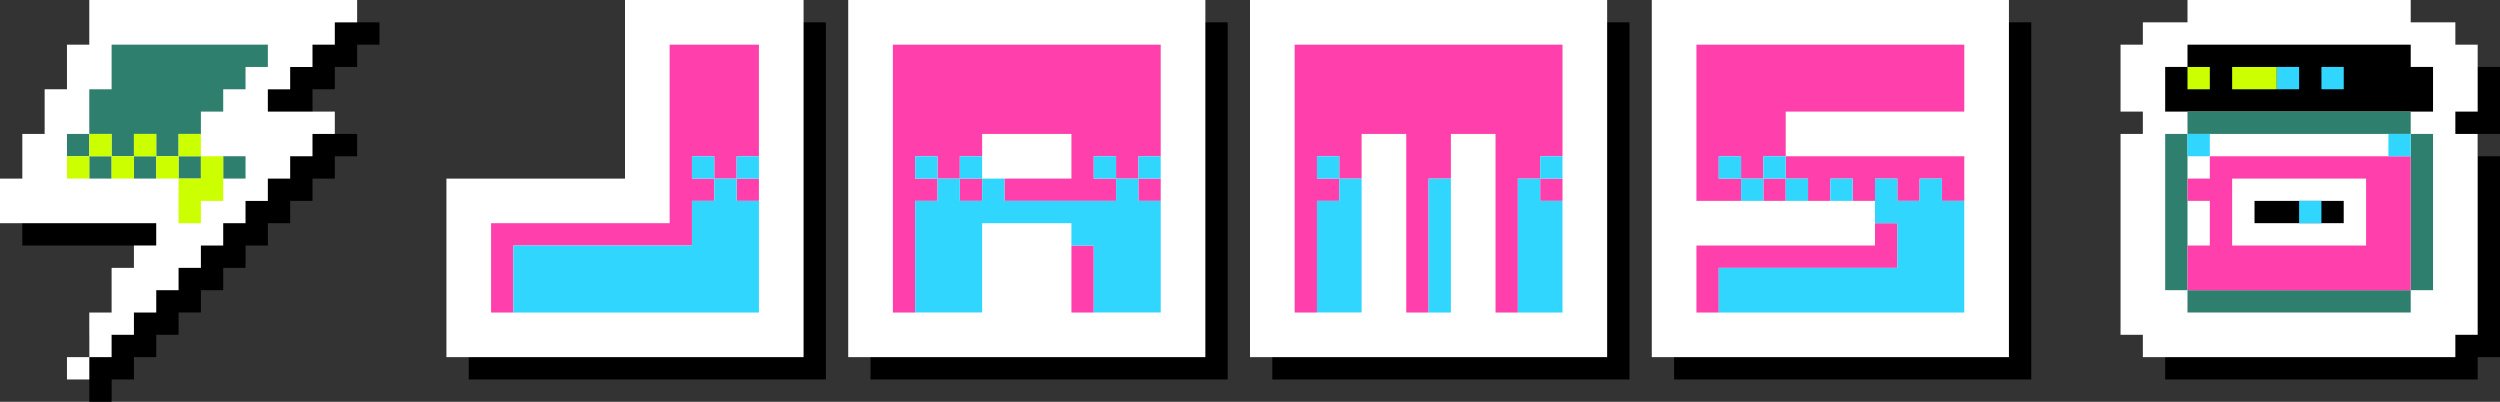 <?xml version="1.0" encoding="UTF-8" standalone="no"?>
<!-- Created with Inkscape (http://www.inkscape.org/) -->

<svg
   xmlns:dc="http://purl.org/dc/elements/1.1/"
   xmlns:cc="http://creativecommons.org/ns#"
   xmlns:rdf="http://www.w3.org/1999/02/22-rdf-syntax-ns#"
   xmlns:svg="http://www.w3.org/2000/svg"
   xmlns="http://www.w3.org/2000/svg"
   xmlns:sodipodi="http://sodipodi.sourceforge.net/DTD/sodipodi-0.dtd"
   xmlns:inkscape="http://www.inkscape.org/namespaces/inkscape"
   width="112"
   height="18"
   viewBox="0 0 112 18"
   id="svg2"
   version="1.1"
   inkscape:version="0.48.4 r9939"
   sodipodi:docname="C:\Users\Knite\Dropbox\Game Jolt\Logo\Inkscape Individual SVGs\jolt.svg">
  <rect x="0" y="0" width="112" height="18" fill="#333333" stroke="none"/>
  <defs
     id="defs4" />
  <sodipodi:namedview
     id="base"
     pagecolor="#ffffff"
     bordercolor="#666666"
     borderopacity="1.0"
     inkscape:pageopacity="0.0"
     inkscape:pageshadow="2"
     inkscape:zoom="18.19"
     inkscape:cx="24.65086"
     inkscape:cy="9.2202218"
     inkscape:document-units="px"
     inkscape:current-layer="layer2"
     showgrid="true"
     inkscape:window-width="1600"
     inkscape:window-height="838"
     inkscape:window-x="-8"
     inkscape:window-y="-8"
     inkscape:window-maximized="1"
     inkscape:snap-bbox="true"
     inkscape:snap-page="true"
     inkscape:snap-nodes="false">
    <inkscape:grid
       type="xygrid"
       id="grid2985"
       empspacing="5"
       visible="true"
       enabled="true"
       snapvisiblegridlinesonly="true" />
  </sodipodi:namedview>
  <g
     inkscape:groupmode="layer"
     id="layer2"
     inkscape:label="jolt-jams-logo"
     style="display:inline"
     sodipodi:insensitive="true">
    <path
       style="color:#000000;fill:#000000;fill-opacity:1;fill-rule:nonzero;stroke:none;stroke-width:5;marker:none;visibility:visible;display:inline;overflow:visible;enable-background:accumulate"
       d="m 14,1 0,1 -1,0 0,1 -1,0 0,1 -1,0 0,2 2,0 0,1 -1,0 0,1 -1,0 0,1 -1,0 0,1 -1,0 0,1 -1,0 0,1 -1,0 0,1 -1,0 0,1 -1,0 0,1 -1,0 0,2 0,1 1,0 0,-1 1,0 0,-1 1,0 0,-1 1,0 0,-1 1,0 0,-1 1,0 0,-1 1,0 0,-1 1,0 0,-1 1,0 0,-1 1,0 0,-1 1,0 0,-1 1,0 0,-1 -2,0 0,-2 1,0 0,-1 1,0 0,-1 1,0 0,-1 -3,0 z m 21,0 0,14 -14,0 0,2 16,0 0,-16 -2,0 z m 18,0 0,14 -14,0 0,2 16,0 0,-16 -2,0 z m 18,0 0,14 -14,0 0,2 16,0 0,-16 -2,0 z m 18,0 0,14 -14,0 0,2 16,0 0,-16 -2,0 z m 9,0 0,1 -1,0 0,1 -1,0 0,2 1,0 0,1 12,0 0,1 0,8 -12,0 0,2 14,0 0,-1 1,0 0,-9 -1,0 0,-1 1,0 0,-3 -3,0 0,-1 -1,0 0,-1 -10,0 z M 1,9 1,11 7,11 7,9 1,9 z m 100,0 0,1 4,0 0,-1 -4,0 z"
       id="rect3780"
       inkscape:connector-curvature="0" />
    <path
       style="color:#000000;fill:#ffffff;fill-opacity:1;fill-rule:nonzero;stroke:none;stroke-width:5;marker:none;visibility:visible;display:inline;overflow:visible;enable-background:accumulate"
       d="M 4,0 4,2 3,2 3,4 2,4 2,6 1,6 1,8 0,8 l 0,2 7,0 0,1 -1,0 0,1 -1,0 0,2 -1,0 0,2 1,0 0,-1 1,0 0,-1 1,0 0,-1 1,0 0,-1 1,0 0,-1 1,0 0,-1 1,0 0,-1 1,0 0,-1 1,0 0,-1 1,0 0,-1 1,0 0,-1 -3,0 0,-1 1,0 0,-1 1,0 0,-1 1,0 0,-1 1,0 0,-1 -12,0 z m 0,16 -1,0 0,1 1,0 0,-1 z m 24,-16 0,8 -8,0 0,8 16,0 0,-16 -8,0 z m 10,0 0,16 16,0 0,-16 -16,0 z m 18,0 0,16 16,0 0,-16 -16,0 z m 18,0 0,16 16,0 0,-16 -16,0 z m 24,0 0,1 -2,0 0,1 -1,0 0,3 1,0 0,1 -1,0 0,9 1,0 0,1 14,0 0,-1 1,0 0,-9 -1,0 0,-1 1,0 0,-2 0,-1 -1,0 0,-1 -2,0 0,-1 -10,0 z m 0,2 10,0 0,1 1,0 0,2 -12,0 0,-2 1,0 0,-1 z m 3,7 4,0 0,1 -4,0 0,-1 z"
       id="rect3815"
       inkscape:connector-curvature="0" />
    <path
       style="color:#000000;fill:#2f7f6f;fill-opacity:1;fill-rule:nonzero;stroke:none;stroke-width:5;marker:none;visibility:visible;display:inline;overflow:visible;enable-background:accumulate"
       d="M 5,2 5,4 4,4 4,6 5,6 5,7 6,7 6,6 7,6 7,7 8,7 8,6 9,6 9,5 10,5 10,4 11,4 11,3 12,3 12,2 5,2 z M 8,7 8,8 9,8 9,7 8,7 z M 7,7 6,7 6,8 7,8 7,7 z M 5,7 4,7 4,8 5,8 5,7 z M 4,7 4,6 3,6 3,7 4,7 z m 94,-2 0,1 10,0 0,-1 -10,0 z m 10,1 0,7 1,0 0,-7 -1,0 z m 0,7 -10,0 0,1 10,0 0,-1 z m -10,0 0,-7 -1,0 0,7 1,0 z m -88,-6 0,1 1,0 0,-1 -1,0 z"
       id="rect3858"
       inkscape:connector-curvature="0" />
    <path
       style="color:#000000;fill:#ccff00;fill-opacity:1;fill-rule:nonzero;stroke:none;stroke-width:5;marker:none;visibility:visible;display:inline;overflow:visible;enable-background:accumulate"
       d="m 98,3 0,1 1,0 0,-1 -1,0 z m 2,0 0,1 2,0 0,-1 -2,0 z M 4,6 4,7 5,7 5,6 4,6 z M 5,7 5,8 6,8 6,7 5,7 z M 6,7 7,7 7,6 6,6 6,7 z M 7,7 7,8 8,8 8,7 7,7 z M 8,7 9,7 9,6 8,6 8,7 z M 9,7 9,8 8,8 8,10 9,10 9,9 10,9 10,7 9,7 z M 4,7 3,7 3,8 4,8 4,7 z"
       id="rect3881"
       inkscape:connector-curvature="0" />
    <path
       style="color:#000000;fill:#ff3fac;fill-opacity:1;fill-rule:nonzero;stroke:none;stroke-width:5;marker:none;visibility:visible;display:inline;overflow:visible;enable-background:accumulate"
       d="m 30,2 0,8 -8,0 0,4 1,0 0,-3 8,0 0,-2 1,0 0,-1 -1,0 0,-1 1,0 0,1 1,0 0,-1 1,0 0,-5 z m 3,6 0,1 1,0 0,-1 z m 7,-6 0,12 1,0 0,-5 1,0 0,-1 -1,0 0,-1 1,0 0,1 1,0 0,-1 1,0 0,-1 4,0 0,2 -3,0 0,1 5,0 0,-1 -1,0 0,-1 1,0 0,1 1,0 0,-1 1,0 0,-5 z m 11,6 0,1 1,0 0,-1 z m -8,0 0,1 1,0 0,-1 z m 15,-6 0,12 1,0 0,-5 1,0 0,-1 -1,0 0,-1 1,0 0,1 1,0 0,-2 2,0 0,2 0,6 1,0 0,-6 1,0 0,-2 2,0 0,2 0,6 1,0 0,-6 1,0 0,-1 1,0 0,-5 z m 11,6 0,1 1,0 0,-1 z m 7,-6 0,7 2,0 0,-1 -1,0 0,-1 1,0 0,1 1,0 0,-1 1,0 0,-2 8,0 0,-3 z m 4,5 0,1 1,0 0,1 1,0 0,-1 1,0 0,1 1,0 0,-1 1,0 0,1 1,0 0,-1 1,0 0,1 1,0 0,-2 z m 0,1 -1,0 0,1 1,0 z m 19,-1 0,1 -1,0 0,1 1,0 0,2 -1,0 0,2 L 108,13 108,7 z m 1,1 6,0 L 106,11 100,11 z M 84,10 l 0,1 -8,0 0,3 1,0 0,-2 8,0 0,-2 z m -36,1 0,3 1,0 0,-3 z"
       id="rect4263"
       inkscape:connector-curvature="0"
       sodipodi:nodetypes="cccccccccccccccccccccccccccccccccccccccccccccccccccccccccccccccccccccccccccccccccccccccccccccccccccccccccccccccccccccccccccccccccccccccccccccccccccccccccccccccccccccc" />
    <path
       style="color:#000000;fill:#31d6ff;fill-opacity:1;fill-rule:nonzero;stroke:none;stroke-width:5;marker:none;visibility:visible;display:inline;overflow:visible;enable-background:accumulate"
       d="m 102,3 0,1 1,0 0,-1 z m 2,0 0,1 1,0 0,-1 z m -6,3 0,1 1,0 0,-1 z m 9,0 0,1 1,0 0,-1 z m -76,1 0,1 1,0 0,-1 z m 1,1 0,1 -1,0 0,2 -8,0 0,3 11,0 0,-5 -1,0 0,-1 z m 1,0 1,0 0,-1 -1,0 z m 8,-1 0,1 1,0 0,-1 z m 1,1 0,1 -1,0 0,5 3,0 0,-4 4,0 0,1 1,0 0,3 3,0 0,-5 -1,0 0,-1 -1,0 0,1 -1,0 -4,0 0,-1 -1,0 0,1 -1,0 0,-1 z m 1,0 1,0 0,-1 -1,0 z m 7,0 0,-1 -1,0 0,1 z m 1,0 1,0 0,-1 -1,0 z m 8,-1 0,1 1,0 0,-1 z m 1,1 0,1 -1,0 0,5 2,0 0,-6 z m 9,-1 0,1 1,0 0,-1 z m 0,1 -1,0 0,6 2,0 0,-5 -1,0 z m 8,-1 0,1 1,0 0,-1 z m 1,1 0,1 1,0 0,-1 z m 1,0 1,0 0,-1 -1,0 z m 1,0 0,1 1,0 0,-1 z m -16,0 0,6 1,0 0,-6 z m 18,0 0,1 1,0 0,-1 z m 2,0 0,2 1,0 0,2 -8,0 0,2 11,0 0,-5 -1,0 0,-1 -1,0 0,1 -1,0 0,-1 z M 103,9 103,10 l 1,0 0,-1 z"
       id="rect4368"
       inkscape:connector-curvature="0"
       sodipodi:nodetypes="ccccccccccccccccccccccccccccccccccccccccccccccccccccccccccccccccccccccccccccccccccccccccccccccccccccccccccccccccccccccccccccccccccccccccccccccccccccccccccccccc" />
  </g>
</svg>
